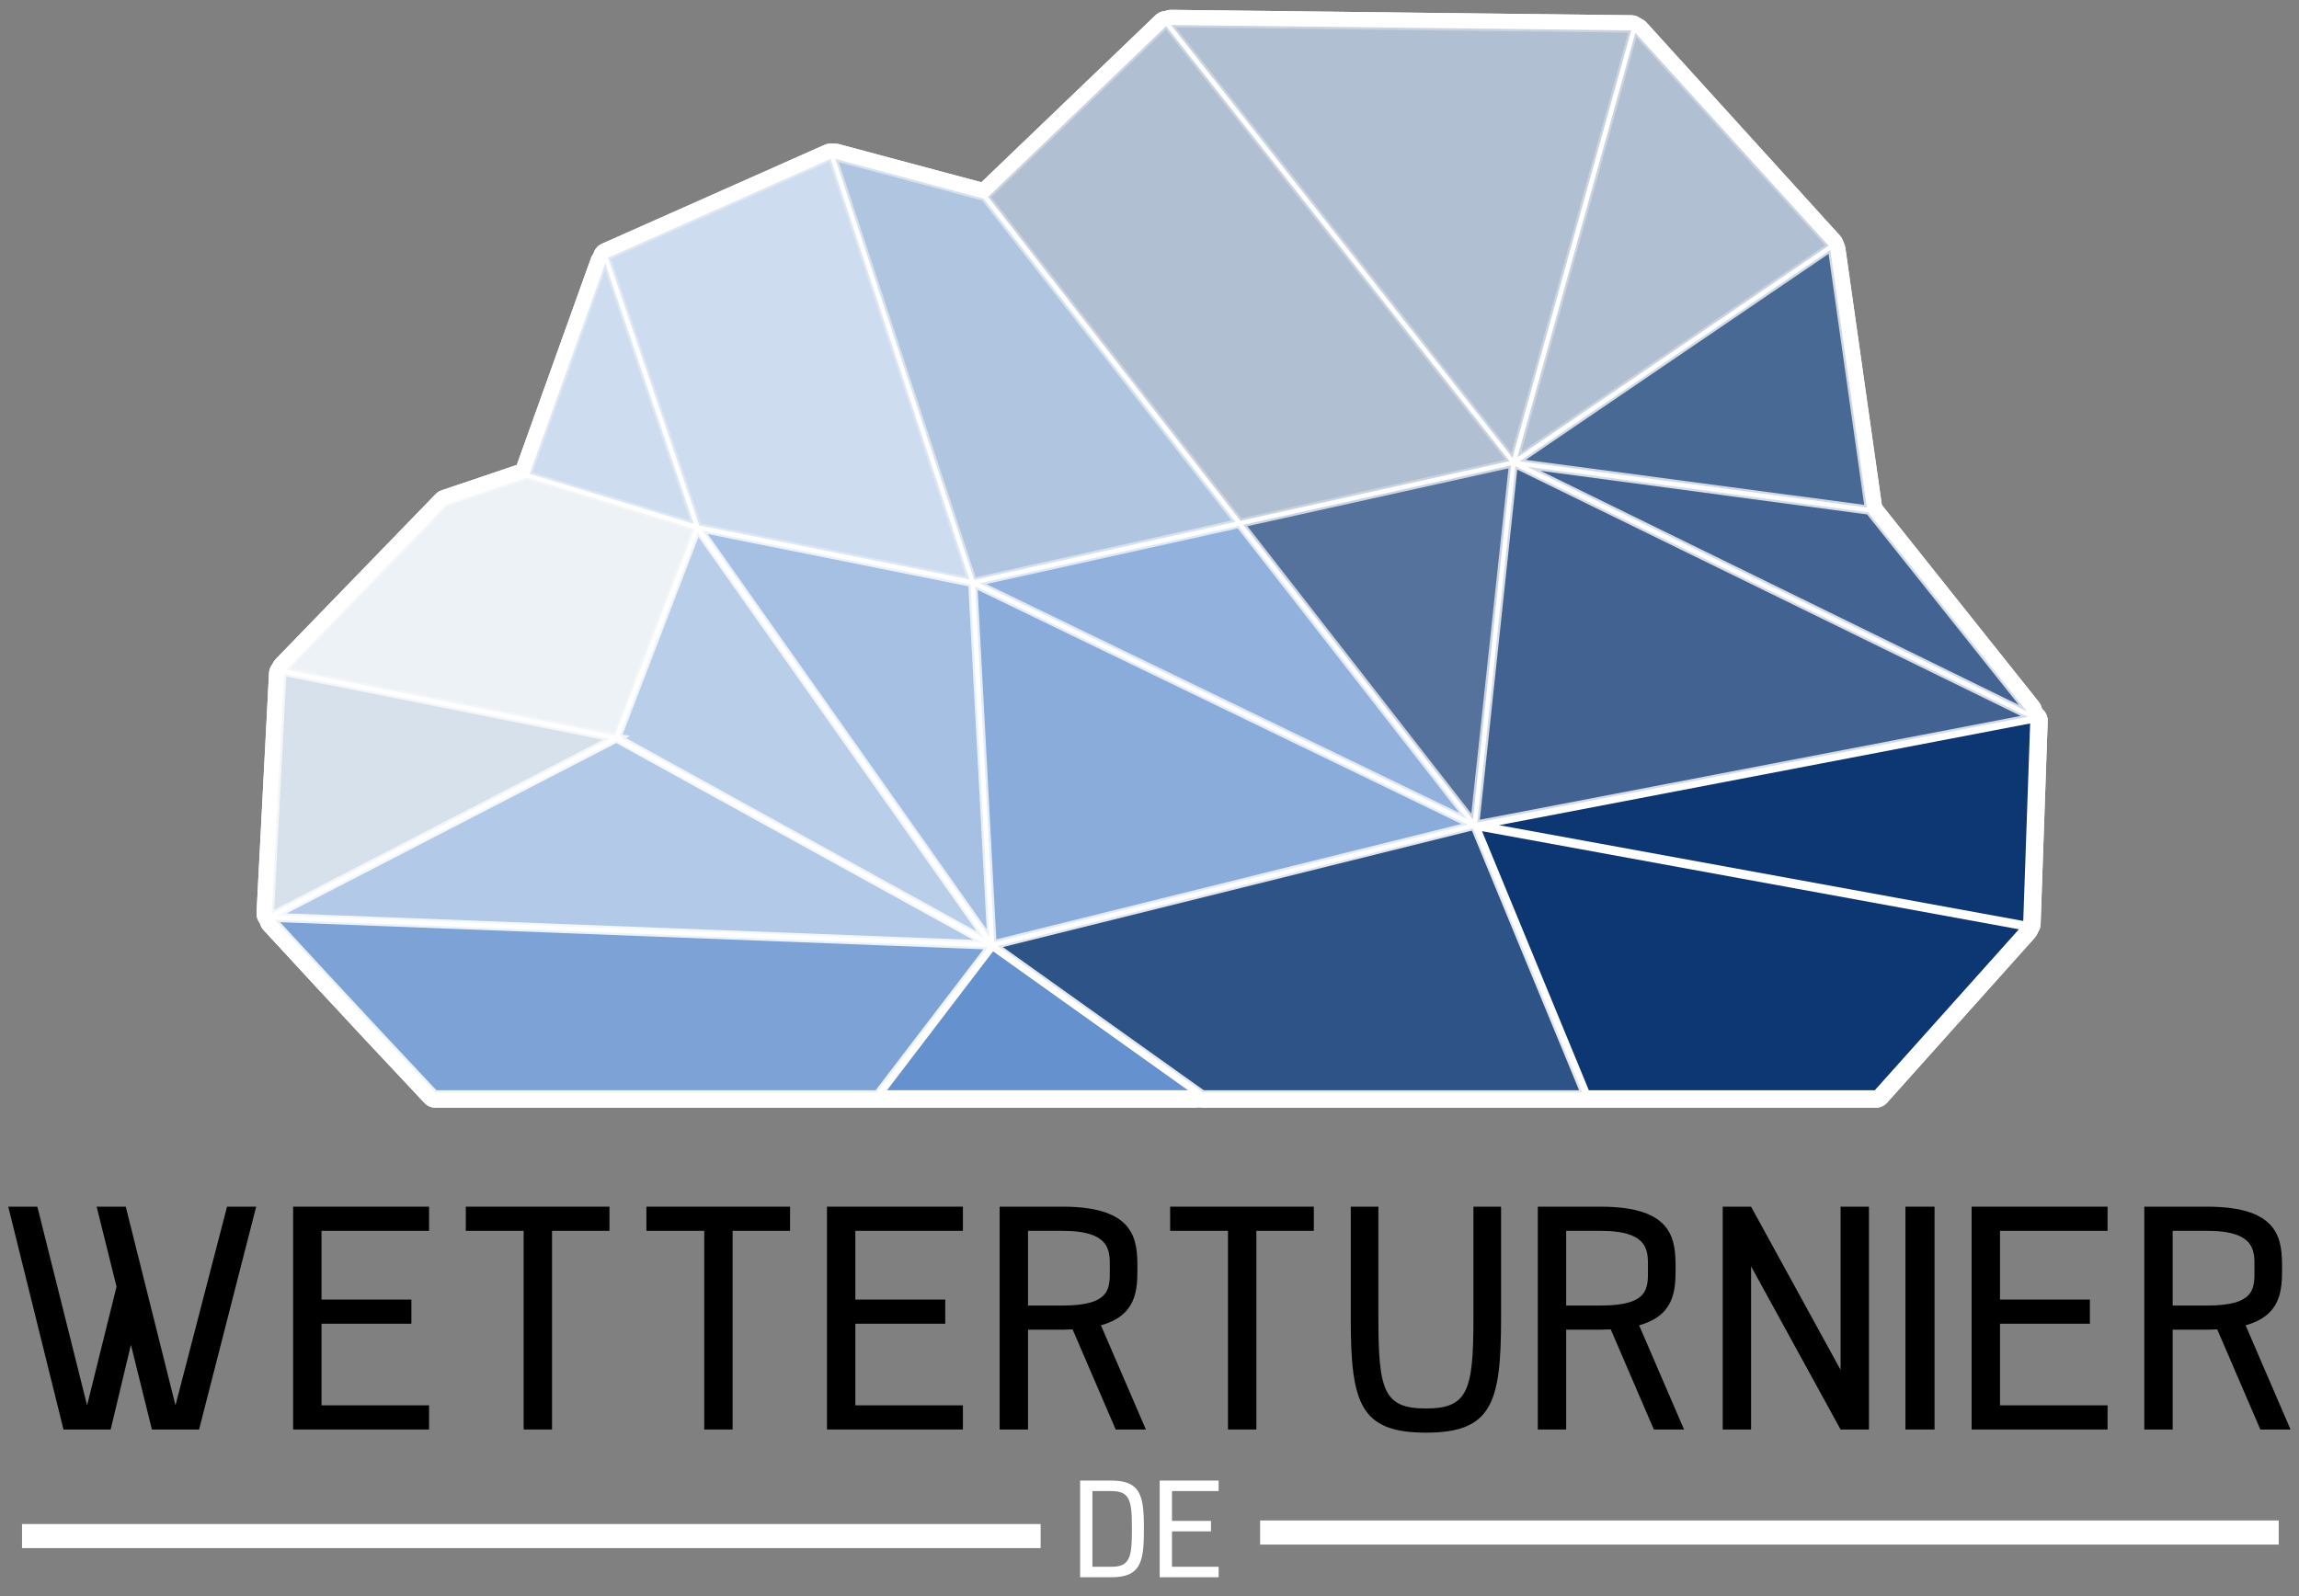 <?xml version="1.0" encoding="UTF-8" standalone="no"?>
<svg
   xmlns:dc="http://purl.org/dc/elements/1.1/"
   xmlns:cc="http://creativecommons.org/ns#"
   xmlns:rdf="http://www.w3.org/1999/02/22-rdf-syntax-ns#"
   xmlns:svg="http://www.w3.org/2000/svg"
   xmlns="http://www.w3.org/2000/svg"
   xmlns:sodipodi="http://sodipodi.sourceforge.net/DTD/sodipodi-0.dtd"
   xmlns:inkscape="http://www.inkscape.org/namespaces/inkscape"
   version="1.1"
   id="svg3883"
   height="125"
   width="180"
   sodipodi:docname="wetterturnier-logo.svg"
   inkscape:version="0.92.2 (5c3e80d, 2017-08-06)">
  <rect width="100%" height="100%" fill="#808080" stroke="none"/>
  <sodipodi:namedview
     pagecolor="#ffffff"
     bordercolor="#666666"
     borderopacity="1"
     objecttolerance="10"
     gridtolerance="10"
     guidetolerance="10"
     inkscape:pageopacity="0"
     inkscape:pageshadow="2"
     inkscape:window-width="1920"
     inkscape:window-height="1016"
     id="namedview1176"
     showgrid="false"
     inkscape:zoom="6.584"
     inkscape:cx="90"
     inkscape:cy="62.5"
     inkscape:window-x="0"
     inkscape:window-y="27"
     inkscape:window-maximized="1"
     inkscape:current-layer="layer1" />
  <defs
     id="defs3885" />
  <g
     transform="translate(0,-927.362)"
     id="layer1">
    <g
       transform="matrix(0.355,0,0,0.355,263.742,594.158)"
       id="g6403-9-4-9-0">
      <g
         transform="translate(0,1.34)"
         id="g6285-1-9-2-5">
        <g
           transform="translate(-278.276,100.97)"
           id="g5939-5-8-6-8-4">
          <path
             style="fill:#ffffff;fill-opacity:1;stroke:#ffffff;stroke-width:6.699;stroke-linejoin:round;stroke-miterlimit:4;stroke-opacity:1;stroke-dasharray:none"
             d="m -245.735,1045.469 -24.312,31.844 68.969,0 -44.656,-31.844 z"
             id="path5744-9-4-4-7-6-4" />
          <path
             style="fill:#ffffff;fill-opacity:1;stroke:#ffffff;stroke-width:6.699;stroke-linejoin:round;stroke-miterlimit:4;stroke-opacity:1;stroke-dasharray:none"
             d="m -245.735,1045.469 44.656,31.844 -68.969,0 24.312,-31.844 z"
             id="path5742-5-5-8-4-5-3" />
          <path
             style="fill:#ffffff;fill-opacity:1;stroke:#ffffff;stroke-width:6.699;stroke-linejoin:round;stroke-miterlimit:4;stroke-opacity:1;stroke-dasharray:none"
             d="m -404.079,1039.188 c 1.104,1.202 17.5,19.056 35.469,38.125 l 97.312,0 24.5,-32.062 -157.281,-6.062 z"
             id="path5740-6-5-1-4-0-2" />
          <path
             style="fill:#ffffff;fill-opacity:1;stroke:#ffffff;stroke-width:6.699;stroke-linejoin:round;stroke-miterlimit:4;stroke-opacity:1;stroke-dasharray:none"
             d="m -404.079,1039.188 157.281,6.062 -24.5,32.062 -97.312,0 c -17.969,-19.069 -34.365,-36.923 -35.469,-38.125 z"
             id="path5738-9-3-6-1-8-9" />
          <path
             style="fill:#ffffff;fill-opacity:1;stroke:#ffffff;stroke-width:6.699;stroke-linejoin:round;stroke-miterlimit:4;stroke-opacity:1;stroke-dasharray:none"
             d="m -138.61,1019 24.031,58.312 63.625,0 32.531,-36.344 L -138.61,1019 z"
             id="path5736-4-0-96-5-6-3" />
          <path
             style="fill:#ffffff;fill-opacity:1;stroke:#ffffff;stroke-width:6.699;stroke-linejoin:round;stroke-miterlimit:4;stroke-opacity:1;stroke-dasharray:none"
             d="m -138.61,1019 120.188,21.969 -32.531,36.344 -63.625,0 L -138.61,1019 z"
             id="path5734-2-2-1-4-3-2" />
          <path
             style="fill:#ffffff;fill-opacity:1;stroke:#ffffff;stroke-width:6.699;stroke-linejoin:round;stroke-miterlimit:4;stroke-opacity:1;stroke-dasharray:none"
             d="M -139.735,1018.938 -244.641,1045 l 45.312,32.312 83.688,0 -24.094,-58.375 z"
             id="path5732-9-4-7-7-6-5" />
          <path
             style="fill:#ffffff;fill-opacity:1;stroke:#ffffff;stroke-width:6.699;stroke-linejoin:round;stroke-miterlimit:4;stroke-opacity:1;stroke-dasharray:none"
             d="m -139.735,1018.938 24.094,58.375 -83.688,0 -45.312,-32.312 104.906,-26.062 z"
             id="path5730-7-6-9-7-4-7" />
          <path
             style="fill:#ffffff;fill-opacity:1;stroke:#ffffff;stroke-width:6.699;stroke-linejoin:round;stroke-miterlimit:4;stroke-opacity:1;stroke-dasharray:none"
             d="m -328.735,999.656 -74.594,38.562 155.406,6 -80.812,-44.562 z"
             id="path5728-7-6-6-7-7-1" />
          <path
             style="fill:#ffffff;fill-opacity:1;stroke:#ffffff;stroke-width:6.699;stroke-linejoin:round;stroke-miterlimit:4;stroke-opacity:1;stroke-dasharray:none"
             d="m -328.735,999.656 80.812,44.562 -155.406,-6 74.594,-38.562 z"
             id="path5726-6-2-2-6-2-5" />
          <path
             style="fill:#ffffff;fill-opacity:1;stroke:#ffffff;stroke-width:6.699;stroke-linejoin:round;stroke-miterlimit:4;stroke-opacity:1;stroke-dasharray:none"
             d="m -16.391,995.281 -120.375,23.062 118.813,21.719 1.562,-44.781 z"
             id="path5724-1-1-4-1-8-4" />
          <path
             style="fill:#ffffff;fill-opacity:1;stroke:#ffffff;stroke-width:6.699;stroke-linejoin:round;stroke-miterlimit:4;stroke-opacity:1;stroke-dasharray:none"
             d="m -16.391,995.281 -1.562,44.781 -118.813,-21.719 120.375,-23.062 z"
             id="path5722-8-5-9-1-3-7" />
          <path
             style="fill:#ffffff;fill-opacity:1;stroke:#ffffff;stroke-width:6.699;stroke-linejoin:round;stroke-miterlimit:4;stroke-opacity:1;stroke-dasharray:none"
             d="m -401.985,984.937 -2.75,52.906 74.531,-38.562 -71.781,-14.344 z"
             id="path5720-3-0-8-4-3-8" />
          <path
             style="fill:#ffffff;fill-opacity:1;stroke:#ffffff;stroke-width:6.699;stroke-linejoin:round;stroke-miterlimit:4;stroke-opacity:1;stroke-dasharray:none"
             d="m -401.985,984.937 71.781,14.344 -74.531,38.562 2.75,-52.906 z"
             id="path5718-6-0-5-1-0-2" />
          <path
             style="fill:#ffffff;fill-opacity:1;stroke:#ffffff;stroke-width:6.699;stroke-linejoin:round;stroke-miterlimit:4;stroke-opacity:1;stroke-dasharray:none"
             d="m -249.579,965.625 4.188,78.531 104.5,-25.938 -108.688,-52.594 z"
             id="path5716-5-4-1-1-4-1" />
          <path
             style="fill:#ffffff;fill-opacity:1;stroke:#ffffff;stroke-width:6.699;stroke-linejoin:round;stroke-miterlimit:4;stroke-opacity:1;stroke-dasharray:none"
             d="m -249.579,965.625 108.688,52.594 -104.5,25.938 -4.188,-78.531 z"
             id="path5714-5-5-9-7-4-0" />
          <path
             style="fill:#ffffff;fill-opacity:1;stroke:#ffffff;stroke-width:6.699;stroke-linejoin:round;stroke-miterlimit:4;stroke-opacity:1;stroke-dasharray:none"
             d="m -310.735,953.719 -17.281,45 0.812,0.156 -0.438,0.219 80.094,44.188 -63.188,-89.563 z"
             id="path5712-9-2-6-0-9-4" />
          <path
             style="fill:#ffffff;fill-opacity:1;stroke:#ffffff;stroke-width:6.699;stroke-linejoin:round;stroke-miterlimit:4;stroke-opacity:1;stroke-dasharray:none"
             d="m -310.735,953.719 63.188,89.563 -80.094,-44.188 0.438,-0.219 -0.812,-0.156 17.281,-45 z"
             id="path5710-7-5-6-8-3-0" />
          <path
             style="fill:#ffffff;fill-opacity:1;stroke:#ffffff;stroke-width:6.699;stroke-linejoin:round;stroke-miterlimit:4;stroke-opacity:1;stroke-dasharray:none"
             d="m -309.704,953.375 63.25,89.656 -4.156,-77.813 -59.094,-11.844 z"
             id="path5708-3-5-3-4-7-0" />
          <path
             style="fill:#ffffff;fill-opacity:1;stroke:#ffffff;stroke-width:6.699;stroke-linejoin:round;stroke-miterlimit:4;stroke-opacity:1;stroke-dasharray:none"
             d="m -309.704,953.375 59.094,11.844 4.156,77.813 -63.25,-89.656 z"
             id="path5706-7-9-6-0-8-9" />
          <path
             style="fill:#ffffff;fill-opacity:1;stroke:#ffffff;stroke-width:6.699;stroke-linejoin:round;stroke-miterlimit:4;stroke-opacity:1;stroke-dasharray:none"
             d="m -191.485,952.312 -57.156,12.656 107.562,52.031 -50.406,-64.688 z"
             id="path5704-0-6-8-3-0-8" />
          <path
             style="fill:#ffffff;fill-opacity:1;stroke:#ffffff;stroke-width:6.699;stroke-linejoin:round;stroke-miterlimit:4;stroke-opacity:1;stroke-dasharray:none"
             d="m -191.485,952.312 50.406,64.688 -107.562,-52.031 57.156,-12.656 z"
             id="path5702-4-1-0-2-8-9" />
          <path
             style="fill:#ffffff;fill-opacity:1;stroke:#ffffff;stroke-width:6.699;stroke-linejoin:round;stroke-miterlimit:4;stroke-opacity:1;stroke-dasharray:none"
             d="m -348.422,941.625 -17.75,6 -35.281,36.406 72.438,14.469 17.5,-45.531 -36.906,-11.344 z"
             id="path5700-2-3-9-8-7-4" />
          <path
             style="fill:#ffffff;fill-opacity:1;stroke:#ffffff;stroke-width:6.699;stroke-linejoin:round;stroke-miterlimit:4;stroke-opacity:1;stroke-dasharray:none"
             d="m -348.422,941.625 36.906,11.344 -17.5,45.531 -72.438,-14.469 35.281,-36.406 17.75,-6 z"
             id="path5698-8-7-0-8-4-8" />
          <path
             style="fill:#ffffff;fill-opacity:1;stroke:#ffffff;stroke-width:6.699;stroke-linejoin:round;stroke-miterlimit:4;stroke-opacity:1;stroke-dasharray:none"
             d="m -127.891,939.25 110.281,54 -35,-43.938 -75.281,-10.062 z"
             id="path5696-4-7-5-1-6-1" />
          <path
             style="fill:#ffffff;fill-opacity:1;stroke:#ffffff;stroke-width:6.699;stroke-linejoin:round;stroke-miterlimit:4;stroke-opacity:1;stroke-dasharray:none"
             d="m -127.891,939.25 75.281,10.062 35,43.938 -110.281,-54 z"
             id="path5694-8-4-94-3-6-9" />
          <path
             style="fill:#ffffff;fill-opacity:1;stroke:#ffffff;stroke-width:6.699;stroke-linejoin:round;stroke-miterlimit:4;stroke-opacity:1;stroke-dasharray:none"
             d="m -130.454,939.125 -8.406,78.625 121.438,-23.313 -113.031,-55.312 z"
             id="path5692-8-4-4-2-6-0" />
          <path
             style="fill:#ffffff;fill-opacity:1;stroke:#ffffff;stroke-width:6.699;stroke-linejoin:round;stroke-miterlimit:4;stroke-opacity:1;stroke-dasharray:none"
             d="m -130.454,939.125 113.031,55.312 -121.438,23.313 8.406,-78.625 z"
             id="path5690-7-4-1-6-4-0" />
          <path
             style="fill:#ffffff;fill-opacity:1;stroke:#ffffff;stroke-width:6.699;stroke-linejoin:round;stroke-miterlimit:4;stroke-opacity:1;stroke-dasharray:none"
             d="m -131.391,938.969 -59.031,13.094 50.625,65 8.406,-78.094 z"
             id="path5688-9-3-2-7-7-1" />
          <path
             style="fill:#ffffff;fill-opacity:1;stroke:#ffffff;stroke-width:6.699;stroke-linejoin:round;stroke-miterlimit:4;stroke-opacity:1;stroke-dasharray:none"
             d="m -131.391,938.969 -8.406,78.094 -50.625,-65 59.031,-13.094 z"
             id="path5686-3-6-8-1-0-5" />
          <path
             style="fill:#ffffff;fill-opacity:1;stroke:#ffffff;stroke-width:6.699;stroke-linejoin:round;stroke-miterlimit:4;stroke-opacity:1;stroke-dasharray:none"
             d="m -331.172,894.375 -16.656,46.437 36.188,11.062 -19.531,-57.5 z"
             id="path5684-9-2-15-4-4-4" />
          <path
             style="fill:#ffffff;fill-opacity:1;stroke:#ffffff;stroke-width:6.699;stroke-linejoin:round;stroke-miterlimit:4;stroke-opacity:1;stroke-dasharray:none"
             d="m -331.172,894.375 19.531,57.5 -36.188,-11.062 16.656,-46.437 z"
             id="path5682-0-9-41-6-5-5" />
          <path
             style="fill:#ffffff;fill-opacity:1;stroke:#ffffff;stroke-width:6.699;stroke-linejoin:round;stroke-miterlimit:4;stroke-opacity:1;stroke-dasharray:none"
             d="m -60.985,891.437 -68.531,46.625 76.594,10.188 -8.062,-56.812 z"
             id="path5680-0-3-47-5-8-9" />
          <path
             style="fill:#ffffff;fill-opacity:1;stroke:#ffffff;stroke-width:6.699;stroke-linejoin:round;stroke-miterlimit:4;stroke-opacity:1;stroke-dasharray:none"
             d="m -60.985,891.437 8.062,56.812 -76.594,-10.188 68.531,-46.625 z"
             id="path5678-7-7-83-1-6-6" />
          <path
             style="fill:#ffffff;fill-opacity:1;stroke:#ffffff;stroke-width:6.699;stroke-linejoin:round;stroke-miterlimit:4;stroke-opacity:1;stroke-dasharray:none"
             d="m -280.422,871.344 30.625,92.875 57.625,-12.781 -55.562,-71.344 -32.688,-8.75 z"
             id="path5676-9-3-4-9-3-4" />
          <path
             style="fill:#ffffff;fill-opacity:1;stroke:#ffffff;stroke-width:6.699;stroke-linejoin:round;stroke-miterlimit:4;stroke-opacity:1;stroke-dasharray:none"
             d="m -280.422,871.344 32.688,8.75 55.562,71.344 -57.625,12.781 -30.625,-92.875 z"
             id="path5674-6-5-2-0-4-4" />
          <path
             style="fill:#ffffff;fill-opacity:1;stroke:#ffffff;stroke-width:6.699;stroke-linejoin:round;stroke-miterlimit:4;stroke-opacity:1;stroke-dasharray:none"
             d="m -281.454,871.312 -49.094,21.812 20.094,59.094 59.594,11.906 -30.594,-92.812 z"
             id="path5672-2-1-7-5-9-0" />
          <path
             style="fill:#ffffff;fill-opacity:1;stroke:#ffffff;stroke-width:6.699;stroke-linejoin:round;stroke-miterlimit:4;stroke-opacity:1;stroke-dasharray:none"
             d="m -281.454,871.312 30.594,92.812 -59.594,-11.906 -20.094,-59.094 49.094,-21.812 z"
             id="path5670-8-9-5-7-1-9" />
          <path
             style="fill:#ffffff;fill-opacity:1;stroke:#ffffff;stroke-width:6.699;stroke-linejoin:round;stroke-miterlimit:4;stroke-opacity:1;stroke-dasharray:none"
             d="m -103.985,843.531 -26,93.625 68.625,-46.656 -42.625,-46.969 z"
             id="path5668-4-2-1-7-8-1" />
          <path
             style="fill:#ffffff;fill-opacity:1;stroke:#ffffff;stroke-width:6.699;stroke-linejoin:round;stroke-miterlimit:4;stroke-opacity:1;stroke-dasharray:none"
             d="m -103.985,843.531 42.625,46.969 -68.625,46.656 26,-93.625 z"
             id="path5666-1-8-4-4-6-2" />
          <path
             style="fill:#ffffff;fill-opacity:1;stroke:#ffffff;stroke-width:6.699;stroke-linejoin:round;stroke-miterlimit:4;stroke-opacity:1;stroke-dasharray:none"
             d="m -207.485,842.062 -39.25,37.656 55.656,71.469 59.344,-13.156 -75.75,-95.969 z"
             id="path5664-7-1-6-5-3-6" />
          <path
             style="fill:#ffffff;fill-opacity:1;stroke:#ffffff;stroke-width:6.699;stroke-linejoin:round;stroke-miterlimit:4;stroke-opacity:1;stroke-dasharray:none"
             d="m -207.485,842.062 75.75,95.969 -59.344,13.156 -55.656,-71.469 39.25,-37.656 z"
             id="path5662-7-3-0-1-8-5" />
          <path
             style="fill:#ffffff;fill-opacity:1;stroke:#ffffff;stroke-width:6.699;stroke-linejoin:round;stroke-miterlimit:4;stroke-opacity:1;stroke-dasharray:none"
             d="m -206.391,841.812 75.312,95.469 26.188,-94.281 -101.5,-1.188 z"
             id="path5660-9-3-3-5-9-9" />
          <path
             style="fill:#ffffff;fill-opacity:1;stroke:#ffffff;stroke-width:6.699;stroke-linejoin:round;stroke-miterlimit:4;stroke-opacity:1;stroke-dasharray:none"
             d="m -206.391,841.812 101.5,1.188 -26.188,94.281 -75.312,-95.469 z"
             id="path5658-0-3-2-9-9-5" />
        </g>
        <g
           style="stroke:#ffffff;stroke-opacity:1"
           transform="translate(-278.276,100.97)"
           id="g5939-5-9-5-2-0-8">
          <path
             style="fill:#ffffff;fill-opacity:1;stroke:#ffffff;stroke-opacity:1"
             d="m -245.735,1045.469 -24.312,31.844 68.969,0 -44.656,-31.844 z"
             id="path5744-9-4-8-9-8-5-3" />
          <path
             style="fill:#ffffff;fill-opacity:1;stroke:#ffffff;stroke-opacity:1"
             d="m -245.735,1045.469 44.656,31.844 -68.969,0 24.312,-31.844 z"
             id="path5742-5-5-7-0-8-5-7" />
          <path
             style="fill:#ffffff;fill-opacity:1;stroke:#ffffff;stroke-opacity:1"
             d="m -404.079,1039.188 c 1.104,1.202 17.5,19.056 35.469,38.125 l 97.312,0 24.5,-32.062 -157.281,-6.062 z"
             id="path5740-6-5-6-5-4-0-4" />
          <path
             style="fill:#ffffff;fill-opacity:1;stroke:#ffffff;stroke-opacity:1"
             d="m -404.079,1039.188 157.281,6.062 -24.5,32.062 -97.312,0 c -17.969,-19.069 -34.365,-36.923 -35.469,-38.125 z"
             id="path5738-9-3-5-0-7-9-5" />
          <path
             style="fill:#ffffff;fill-opacity:1;stroke:#ffffff;stroke-opacity:1"
             d="m -138.61,1019 24.031,58.312 63.625,0 32.531,-36.344 L -138.61,1019 z"
             id="path5736-4-0-9-2-4-2-8" />
          <path
             style="fill:#ffffff;fill-opacity:1;stroke:#ffffff;stroke-opacity:1"
             d="m -138.61,1019 120.188,21.969 -32.531,36.344 -63.625,0 L -138.61,1019 z"
             id="path5734-2-2-3-0-6-8-4" />
          <path
             style="fill:#ffffff;fill-opacity:1;stroke:#ffffff;stroke-opacity:1"
             d="M -139.735,1018.938 -244.641,1045 l 45.312,32.312 83.688,0 -24.094,-58.375 z"
             id="path5732-9-4-8-0-0-1-3" />
          <path
             style="fill:#ffffff;fill-opacity:1;stroke:#ffffff;stroke-opacity:1"
             d="m -139.735,1018.938 24.094,58.375 -83.688,0 -45.312,-32.312 104.906,-26.062 z"
             id="path5730-7-6-2-6-6-0-7" />
          <path
             style="fill:#ffffff;fill-opacity:1;stroke:#ffffff;stroke-opacity:1"
             d="m -328.735,999.656 -74.594,38.562 155.406,6 -80.812,-44.562 z"
             id="path5728-7-6-0-6-4-7-8" />
          <path
             style="fill:#ffffff;fill-opacity:1;stroke:#ffffff;stroke-opacity:1"
             d="m -328.735,999.656 80.812,44.562 -155.406,-6 74.594,-38.562 z"
             id="path5726-6-2-8-1-8-8-3" />
          <path
             style="fill:#ffffff;fill-opacity:1;stroke:#ffffff;stroke-opacity:1"
             d="m -16.391,995.281 -120.375,23.062 118.813,21.719 1.562,-44.781 z"
             id="path5724-1-1-9-8-9-6-9" />
          <path
             style="fill:#ffffff;fill-opacity:1;stroke:#ffffff;stroke-opacity:1"
             d="m -16.391,995.281 -1.562,44.781 -118.813,-21.719 120.375,-23.062 z"
             id="path5722-8-5-6-4-9-3-9" />
          <path
             style="fill:#ffffff;fill-opacity:1;stroke:#ffffff;stroke-opacity:1"
             d="m -401.985,984.937 -2.75,52.906 74.531,-38.562 -71.781,-14.344 z"
             id="path5720-3-0-4-2-0-4-3" />
          <path
             style="fill:#ffffff;fill-opacity:1;stroke:#ffffff;stroke-opacity:1"
             d="m -401.985,984.937 71.781,14.344 -74.531,38.562 2.75,-52.906 z"
             id="path5718-6-0-2-3-8-2-1" />
          <path
             style="fill:#ffffff;fill-opacity:1;stroke:#ffffff;stroke-opacity:1"
             d="m -249.579,965.625 4.188,78.531 104.5,-25.938 -108.688,-52.594 z"
             id="path5716-5-4-2-1-8-1-0" />
          <path
             style="fill:#ffffff;fill-opacity:1;stroke:#ffffff;stroke-opacity:1"
             d="m -249.579,965.625 108.688,52.594 -104.5,25.938 -4.188,-78.531 z"
             id="path5714-5-5-6-5-3-6-8" />
          <path
             style="fill:#ffffff;fill-opacity:1;stroke:#ffffff;stroke-opacity:1"
             d="m -310.735,953.719 -17.281,45 0.812,0.156 -0.438,0.219 80.094,44.188 -63.188,-89.563 z"
             id="path5712-9-2-4-9-2-8-6" />
          <path
             style="fill:#ffffff;fill-opacity:1;stroke:#ffffff;stroke-opacity:1"
             d="m -310.735,953.719 63.188,89.563 -80.094,-44.188 0.438,-0.219 -0.812,-0.156 17.281,-45 z"
             id="path5710-7-5-5-8-4-6-5" />
          <path
             style="fill:#ffffff;fill-opacity:1;stroke:#ffffff;stroke-opacity:1"
             d="m -309.704,953.375 63.25,89.656 -4.156,-77.813 -59.094,-11.844 z"
             id="path5708-3-5-5-5-0-4-9" />
          <path
             style="fill:#ffffff;fill-opacity:1;stroke:#ffffff;stroke-opacity:1"
             d="m -309.704,953.375 59.094,11.844 4.156,77.813 -63.25,-89.656 z"
             id="path5706-7-9-7-3-5-4-4" />
          <path
             style="fill:#ffffff;fill-opacity:1;stroke:#ffffff;stroke-opacity:1"
             d="m -191.485,952.312 -57.156,12.656 107.562,52.031 -50.406,-64.688 z"
             id="path5704-0-6-0-4-6-2-1" />
          <path
             style="fill:#ffffff;fill-opacity:1;stroke:#ffffff;stroke-opacity:1"
             d="m -191.485,952.312 50.406,64.688 -107.562,-52.031 57.156,-12.656 z"
             id="path5702-4-1-7-8-1-9-4" />
          <path
             style="fill:#ffffff;fill-opacity:1;stroke:#ffffff;stroke-opacity:1"
             d="m -348.422,941.625 -17.75,6 -35.281,36.406 72.438,14.469 17.5,-45.531 -36.906,-11.344 z"
             id="path5700-2-3-8-2-2-4-5" />
          <path
             style="fill:#ffffff;fill-opacity:1;stroke:#ffffff;stroke-opacity:1"
             d="m -348.422,941.625 36.906,11.344 -17.5,45.531 -72.438,-14.469 35.281,-36.406 17.75,-6 z"
             id="path5698-8-7-2-9-3-3-0" />
          <path
             style="fill:#ffffff;fill-opacity:1;stroke:#ffffff;stroke-opacity:1"
             d="m -127.891,939.25 110.281,54 -35,-43.938 -75.281,-10.062 z"
             id="path5696-4-7-7-1-0-9-5" />
          <path
             style="fill:#ffffff;fill-opacity:1;stroke:#ffffff;stroke-opacity:1"
             d="m -127.891,939.25 75.281,10.062 35,43.938 -110.281,-54 z"
             id="path5694-8-4-9-7-6-2-7" />
          <path
             style="fill:#ffffff;fill-opacity:1;stroke:#ffffff;stroke-opacity:1"
             d="m -130.454,939.125 -8.406,78.625 121.438,-23.313 -113.031,-55.312 z"
             id="path5692-8-4-7-5-0-9-9" />
          <path
             style="fill:#ffffff;fill-opacity:1;stroke:#ffffff;stroke-opacity:1"
             d="m -130.454,939.125 113.031,55.312 -121.438,23.313 8.406,-78.625 z"
             id="path5690-7-4-0-1-1-0-3" />
          <path
             style="fill:#ffffff;fill-opacity:1;stroke:#ffffff;stroke-opacity:1"
             d="m -131.391,938.969 -59.031,13.094 50.625,65 8.406,-78.094 z"
             id="path5688-9-3-4-2-1-4-8" />
          <path
             style="fill:#ffffff;fill-opacity:1;stroke:#ffffff;stroke-opacity:1"
             d="m -131.391,938.969 -8.406,78.094 -50.625,-65 59.031,-13.094 z"
             id="path5686-3-6-5-9-2-0-6" />
          <path
             style="fill:#ffffff;fill-opacity:1;stroke:#ffffff;stroke-opacity:1"
             d="m -331.172,894.375 -16.656,46.437 36.188,11.062 -19.531,-57.5 z"
             id="path5684-9-2-1-8-5-0-1" />
          <path
             style="fill:#ffffff;fill-opacity:1;stroke:#ffffff;stroke-opacity:1"
             d="m -331.172,894.375 19.531,57.5 -36.188,-11.062 16.656,-46.437 z"
             id="path5682-0-9-4-1-2-9-3" />
          <path
             style="fill:#ffffff;fill-opacity:1;stroke:#ffffff;stroke-opacity:1"
             d="m -60.985,891.437 -68.531,46.625 76.594,10.188 -8.062,-56.812 z"
             id="path5680-0-3-4-1-2-5-3" />
          <path
             style="fill:#ffffff;fill-opacity:1;stroke:#ffffff;stroke-opacity:1"
             d="m -60.985,891.437 8.062,56.812 -76.594,-10.188 68.531,-46.625 z"
             id="path5678-7-7-8-6-1-0-5" />
          <path
             style="fill:#ffffff;fill-opacity:1;stroke:#ffffff;stroke-opacity:1"
             d="m -280.422,871.344 30.625,92.875 57.625,-12.781 -55.562,-71.344 -32.688,-8.75 z"
             id="path5676-9-3-1-4-9-0-8" />
          <path
             style="fill:#ffffff;fill-opacity:1;stroke:#ffffff;stroke-opacity:1"
             d="m -280.422,871.344 32.688,8.75 55.562,71.344 -57.625,12.781 -30.625,-92.875 z"
             id="path5674-6-5-3-3-7-7-1" />
          <path
             style="fill:#ffffff;fill-opacity:1;stroke:#ffffff;stroke-opacity:1"
             d="m -281.454,871.312 -49.094,21.812 20.094,59.094 59.594,11.906 -30.594,-92.812 z"
             id="path5672-2-1-3-8-9-1-1" />
          <path
             style="fill:#ffffff;fill-opacity:1;stroke:#ffffff;stroke-opacity:1"
             d="m -281.454,871.312 30.594,92.812 -59.594,-11.906 -20.094,-59.094 49.094,-21.812 z"
             id="path5670-8-9-9-6-1-2-1" />
          <path
             style="fill:#ffffff;fill-opacity:1;stroke:#ffffff;stroke-opacity:1"
             d="m -103.985,843.531 -26,93.625 68.625,-46.656 -42.625,-46.969 z"
             id="path5668-4-2-8-9-5-9-1" />
          <path
             style="fill:#ffffff;fill-opacity:1;stroke:#ffffff;stroke-opacity:1"
             d="m -103.985,843.531 42.625,46.969 -68.625,46.656 26,-93.625 z"
             id="path5666-1-8-5-5-6-8-9" />
          <path
             style="fill:#ffffff;fill-opacity:1;stroke:#ffffff;stroke-opacity:1"
             d="m -207.485,842.062 -39.25,37.656 55.656,71.469 59.344,-13.156 -75.75,-95.969 z"
             id="path5664-7-1-7-9-1-0-4" />
          <path
             style="fill:#ffffff;fill-opacity:1;stroke:#ffffff;stroke-opacity:1"
             d="m -207.485,842.062 75.75,95.969 -59.344,13.156 -55.656,-71.469 39.25,-37.656 z"
             id="path5662-7-3-7-9-5-7-2" />
          <path
             style="fill:#ffffff;fill-opacity:1;stroke:#ffffff;stroke-opacity:1"
             d="m -206.391,841.812 75.312,95.469 26.188,-94.281 -101.5,-1.188 z"
             id="path5660-9-3-1-1-5-2-0" />
          <path
             style="fill:#ffffff;fill-opacity:1;stroke:#ffffff;stroke-opacity:1"
             d="m -206.391,841.812 101.5,1.188 -26.188,94.281 -75.312,-95.469 z"
             id="path5658-0-3-4-3-3-6-7" />
        </g>
        <g
           style="stroke:#ffffff;stroke-opacity:1"
           transform="translate(-278.276,100.97)"
           id="g5939-52-3-2-3">
          <path
             style="opacity:0.319;fill:#6592cf;fill-opacity:1;stroke:#ffffff;stroke-opacity:1"
             d="m -331.172,894.375 19.531,57.5 -36.188,-11.062 16.656,-46.437 z"
             id="path5682-0-3-0-5-0" />
          <path
             style="opacity:0.319;fill:#6592cf;fill-opacity:1;stroke:#ffffff;stroke-opacity:1"
             d="m -281.454,871.312 30.594,92.812 -59.594,-11.906 -20.094,-59.094 49.094,-21.812 z"
             id="path5670-8-7-1-2-8" />
          <path
             style="opacity:0.756;fill:#6592cf;fill-opacity:1;stroke:#ffffff;stroke-opacity:1"
             d="m -249.579,965.625 108.688,52.594 -104.5,25.938 -4.188,-78.531 z"
             id="path5714-5-9-4-0-9" />
          <path
             style="opacity:0.7;fill:#6592cf;fill-opacity:1;stroke:#ffffff;stroke-opacity:1"
             d="m -191.485,952.312 50.406,64.688 -107.562,-52.031 57.156,-12.656 z"
             id="path5702-4-4-6-3-5" />
          <path
             style="fill:#0c3772;fill-opacity:1;stroke:#ffffff;stroke-opacity:1"
             d="m -16.391,995.281 -1.562,44.781 -118.813,-21.719 120.375,-23.062 z"
             id="path5722-8-3-7-9-9" />
          <path
             style="fill:#0c3772;fill-opacity:1;stroke:#ffffff;stroke-opacity:1"
             d="m -138.61,1019 120.188,21.969 -32.531,36.344 -63.625,0 L -138.61,1019 z"
             id="path5734-2-6-0-5-4" />
          <path
             style="opacity:0.858;fill:#0c3772;fill-opacity:1;stroke:#ffffff;stroke-opacity:1"
             d="m -139.735,1018.938 24.094,58.375 -83.688,0 -45.312,-32.312 104.906,-26.062 z"
             id="path5730-7-7-6-5-6" />
          <path
             style="opacity:0.785;fill:#a5c0e3;fill-opacity:1;stroke:#ffffff;stroke-opacity:1"
             d="m -310.735,953.719 -17.281,45 0.812,0.156 -0.438,0.219 80.094,44.188 -63.188,-89.563 z"
             id="path5712-9-9-5-8-5" />
          <path
             style="opacity:0.767;fill:#8aaddb;fill-opacity:1;stroke:#ffffff;stroke-opacity:1"
             d="m -309.704,953.375 63.25,89.656 -4.156,-77.813 -59.094,-11.844 z"
             id="path5708-3-4-6-1-9" />
          <path
             style="opacity:0.319;fill:#0c3772;fill-opacity:1;stroke:#ffffff;stroke-opacity:1"
             d="m -207.485,842.062 75.75,95.969 -59.344,13.156 -55.656,-71.469 39.25,-37.656 z"
             id="path5662-7-0-9-1-9" />
          <path
             style="opacity:0.319;fill:#0c3772;fill-opacity:1;stroke:#ffffff;stroke-opacity:1"
             d="m -206.391,841.812 101.5,1.188 -26.188,94.281 -75.312,-95.469 z"
             id="path5658-0-9-7-9-3" />
          <path
             style="opacity:0.319;fill:#0c3772;fill-opacity:1;stroke:#ffffff;stroke-opacity:1"
             d="m -103.985,843.531 42.625,46.969 -68.625,46.656 26,-93.625 z"
             id="path5666-1-5-1-3-8" />
          <path
             style="opacity:0.748;fill:#0c3772;fill-opacity:1;stroke:#ffffff;stroke-opacity:1"
             d="m -60.985,891.437 8.062,56.812 -76.594,-10.188 68.531,-46.625 z"
             id="path5678-7-9-2-2-8" />
          <path
             style="opacity:0.77;fill:#0c3772;fill-opacity:1;stroke:#ffffff;stroke-opacity:1"
             d="m -127.891,939.25 75.281,10.062 35,43.938 -110.281,-54 z"
             id="path5694-8-6-4-9-6" />
          <path
             style="opacity:0.774;fill:#0c3772;fill-opacity:1;stroke:#ffffff;stroke-opacity:1"
             d="m -130.454,939.125 113.031,55.312 -121.438,23.313 8.406,-78.625 z"
             id="path5690-7-8-2-7-6" />
          <path
             style="opacity:0.7;fill:#0c3772;fill-opacity:1;stroke:#ffffff;stroke-opacity:1"
             d="m -131.391,938.969 -8.406,78.094 -50.625,-65 59.031,-13.094 z"
             id="path5686-3-1-5-2-4" />
          <path
             style="fill:#6592cf;fill-opacity:1;stroke:#ffffff;stroke-opacity:1"
             d="m -245.735,1045.469 -24.312,31.844 68.969,0 -44.656,-31.844 z"
             id="path5744-9-6-7-0-9" />
          <path
             style="opacity:0.845;fill:#6592cf;fill-opacity:1;stroke:#ffffff;stroke-opacity:1"
             d="m -404.079,1039.188 c 1.104,1.202 17.5,19.056 35.469,38.125 l 97.312,0 24.5,-32.062 -157.281,-6.062 z"
             id="path5740-6-9-6-9-0" />
          <path
             style="opacity:0.844;fill:#a5c0e3;fill-opacity:1;stroke:#ffffff;stroke-opacity:1"
             d="m -328.735,999.656 -74.594,38.562 155.406,6 -80.812,-44.562 z"
             id="path5728-7-4-3-9-9" />
          <path
             style="opacity:0.7;fill:#c6d5e3;fill-opacity:1;stroke:#ffffff;stroke-opacity:1"
             d="m -401.985,984.937 -2.75,52.906 74.531,-38.562 -71.781,-14.344 z"
             id="path5720-3-9-9-0-4" />
          <path
             style="opacity:0.319;fill:#c6d5e3;fill-opacity:1;stroke:#ffffff;stroke-opacity:1"
             d="m -348.422,941.625 -17.75,6 -35.281,36.406 72.438,14.469 17.5,-45.531 -36.906,-11.344 z"
             id="path5700-2-5-8-9-8" />
          <path
             style="opacity:0.319;fill:#737d34;fill-opacity:0.272;stroke:#ffffff;stroke-opacity:1"
             d="m -280.422,871.344 30.625,92.875 57.625,-12.781 -55.562,-71.344 -32.688,-8.75 z"
             id="path5676-9-38-5-6-1" />
          <path
             style="opacity:0.474;fill:#6592cf;fill-opacity:1;stroke:#ffffff;stroke-opacity:1"
             d="m -280.422,871.344 32.688,8.75 55.562,71.344 -57.625,12.781 -30.625,-92.875 z"
             id="path5674-6-4-6-3-8" />
        </g>
      </g>
    </g>
    <g
       id="text6522-7"
       style="font-style:normal;font-weight:normal;font-size:26.631px;line-height:125%;font-family:Sans;letter-spacing:0px;word-spacing:0px;fill:#000000;fill-opacity:1;stroke:none"
       transform="scale(1.083,0.923)">
      <path
         id="path4643"
         style="font-style:normal;font-variant:normal;font-weight:bold;font-stretch:normal;font-family:qontra;-inkscape-font-specification:'qontra Bold';fill:#000000;fill-opacity:1"
         d="m 18.518,1107.111 -2.104,0 -3.728,16.857 -3.595,-16.857 -2.104,0 1.438,6.791 -2.13,10.066 -3.595,-16.857 -2.104,0 3.995,18.908 3.409,0 1.465,-7.19 1.518,7.19 3.409,0 4.128,-18.908 z" />
      <path
         id="path4645"
         style="font-style:normal;font-variant:normal;font-weight:bold;font-stretch:normal;font-family:qontra;-inkscape-font-specification:'qontra Bold';fill:#000000;fill-opacity:1"
         d="m 23.243,1109.161 7.776,0 0,-2.051 -9.827,0 0,18.908 9.827,0 0,-2.051 -7.776,0 0,-6.924 6.498,0 0,-2.05 -6.498,0 0,-5.832 z" />
      <path
         id="path4647"
         style="font-style:normal;font-variant:normal;font-weight:bold;font-stretch:normal;font-family:qontra;-inkscape-font-specification:'qontra Bold';fill:#000000;fill-opacity:1"
         d="m 44.062,1109.161 0,-2.051 -10.386,0 0,2.051 4.181,0 0,16.857 2.051,0 0,-16.857 4.154,0 z" />
      <path
         id="path4649"
         style="font-style:normal;font-variant:normal;font-weight:bold;font-stretch:normal;font-family:qontra;-inkscape-font-specification:'qontra Bold';fill:#000000;fill-opacity:1"
         d="m 57.117,1109.161 0,-2.051 -10.386,0 0,2.051 4.181,0 0,16.857 2.051,0 0,-16.857 4.154,0 z" />
      <path
         id="path4651"
         style="font-style:normal;font-variant:normal;font-weight:bold;font-stretch:normal;font-family:qontra;-inkscape-font-specification:'qontra Bold';fill:#000000;fill-opacity:1"
         d="m 61.837,1109.161 7.776,0 0,-2.051 -9.827,0 0,18.908 9.827,0 0,-2.051 -7.776,0 0,-6.924 6.498,0 0,-2.05 -6.498,0 0,-5.832 z" />
      <path
         id="path4653"
         style="font-style:normal;font-variant:normal;font-weight:bold;font-stretch:normal;font-family:qontra;-inkscape-font-specification:'qontra Bold';fill:#000000;fill-opacity:1"
         d="m 80.658,1126.019 2.184,0 -3.249,-8.841 c 2.583,-0.852 2.636,-2.983 2.636,-4.847 0,-2.37 -0.107,-5.22 -5.406,-5.22 l -4.554,0 0,18.908 2.051,0 0,-8.469 2.503,0 0.719,-0.027 3.116,8.495 z m -6.338,-10.519 0,-6.338 2.503,0 c 3.568,0 3.409,1.811 3.409,3.169 0,1.625 0.16,3.169 -3.409,3.169 l -2.503,0 z" />
      <path
         id="path4655"
         style="font-style:normal;font-variant:normal;font-weight:bold;font-stretch:normal;font-family:qontra;-inkscape-font-specification:'qontra Bold';fill:#000000;fill-opacity:1"
         d="m 94.982,1109.161 0,-2.051 -10.386,0 0,2.051 4.181,0 0,16.857 2.051,0 0,-16.857 4.154,0 z" />
      <path
         id="path4657"
         style="font-style:normal;font-variant:normal;font-weight:bold;font-stretch:normal;font-family:qontra;-inkscape-font-specification:'qontra Bold';fill:#000000;fill-opacity:1"
         d="m 108.517,1107.111 -1.997,0 0,9.48 c 0,6.125 -0.399,7.643 -3.435,7.643 -3.036,0 -3.435,-1.518 -3.435,-7.643 l 0,-9.48 -1.997,0 0,9.48 c 0,7.19 0.666,9.694 5.433,9.694 4.767,0 5.433,-2.503 5.433,-9.694 l 0,-9.48 z" />
      <path
         id="path4659"
         style="font-style:normal;font-variant:normal;font-weight:bold;font-stretch:normal;font-family:qontra;-inkscape-font-specification:'qontra Bold';fill:#000000;fill-opacity:1"
         d="m 119.564,1126.019 2.184,0 -3.249,-8.841 c 2.583,-0.852 2.636,-2.983 2.636,-4.847 0,-2.37 -0.107,-5.22 -5.406,-5.22 l -4.554,0 0,18.908 2.051,0 0,-8.469 2.503,0 0.719,-0.027 3.116,8.495 z m -6.338,-10.519 0,-6.338 2.503,0 c 3.568,0 3.409,1.811 3.409,3.169 0,1.625 0.16,3.169 -3.409,3.169 l -2.503,0 z" />
      <path
         id="path4661"
         style="font-style:normal;font-variant:normal;font-weight:bold;font-stretch:normal;font-family:qontra;-inkscape-font-specification:'qontra Bold';fill:#000000;fill-opacity:1"
         d="m 135.115,1107.111 -2.051,0 0,13.848 -6.471,-13.848 -2.051,0 0,18.908 2.051,0 0,-13.848 6.471,13.848 2.051,0 0,-18.908 z" />
      <path
         id="path4663"
         style="font-style:normal;font-variant:normal;font-weight:bold;font-stretch:normal;font-family:qontra;-inkscape-font-specification:'qontra Bold';fill:#000000;fill-opacity:1"
         d="m 139.857,1126.019 -2.104,0 0,-18.908 2.104,0 0,18.908 z" />
      <path
         id="path4665"
         style="font-style:normal;font-variant:normal;font-weight:bold;font-stretch:normal;font-family:qontra;-inkscape-font-specification:'qontra Bold';fill:#000000;fill-opacity:1"
         d="m 144.589,1109.161 7.776,0 0,-2.051 -9.827,0 0,18.908 9.827,0 0,-2.051 -7.776,0 0,-6.924 6.498,0 0,-2.05 -6.498,0 0,-5.832 z" />
      <path
         id="path4667"
         style="font-style:normal;font-variant:normal;font-weight:bold;font-stretch:normal;font-family:qontra;-inkscape-font-specification:'qontra Bold';fill:#000000;fill-opacity:1"
         d="m 163.41,1126.019 2.184,0 -3.249,-8.841 c 2.583,-0.852 2.636,-2.983 2.636,-4.847 0,-2.37 -0.107,-5.22 -5.406,-5.22 l -4.554,0 0,18.908 2.051,0 0,-8.469 2.503,0 0.719,-0.027 3.116,8.495 z m -6.338,-10.519 0,-6.338 2.503,0 c 3.568,0 3.409,1.811 3.409,3.169 0,1.625 0.16,3.169 -3.409,3.169 l -2.503,0 z" />
    </g>
    <g
       id="text6522-3-8"
       style="font-style:normal;font-weight:normal;font-size:11.551px;line-height:125%;font-family:Sans;letter-spacing:0px;word-spacing:0px;fill:#ffffff;fill-opacity:1;stroke:none"
       transform="scale(1.083,0.923)">
      <path
         id="path4638"
         style="font-style:normal;font-variant:normal;font-weight:bold;font-stretch:normal;font-family:qontra;-inkscape-font-specification:'qontra Bold';fill:#ffffff"
         d="m 78.087,1130.353 0,8.201 2.264,0 c 2.068,0 2.345,-1.236 2.345,-3.881 l 0,-0.439 c 0,-2.645 -0.277,-3.881 -2.345,-3.881 l -2.264,0 z m 3.742,4.251 c 0,2.276 -0.162,3.061 -1.478,3.061 l -1.375,0 0,-6.422 1.375,0 c 1.317,0 1.478,0.785 1.478,3.061 l 0,0.3 z" />
      <path
         id="path4640"
         style="font-style:normal;font-variant:normal;font-weight:bold;font-stretch:normal;font-family:qontra;-inkscape-font-specification:'qontra Bold';fill:#ffffff"
         d="m 84.729,1131.242 3.373,0 0,-0.889 -4.262,0 0,8.201 4.262,0 0,-0.889 -3.373,0 0,-3.003 2.818,0 0,-0.889 -2.818,0 0,-2.53 z" />
    </g>
    <path
       id="path3205-4"
       d="m 81.477,1047.661 -79.752,0"
       style="fill:none;stroke:#ffffff;stroke-width:1.886;stroke-linecap:butt;stroke-linejoin:miter;stroke-miterlimit:4;stroke-opacity:1;stroke-dasharray:none" />
    <path
       id="path3205-4-4"
       d="m 178.412,1047.382 -79.752,0"
       style="fill:none;stroke:#ffffff;stroke-width:1.886;stroke-linecap:butt;stroke-linejoin:miter;stroke-miterlimit:4;stroke-opacity:1;stroke-dasharray:none" />
  </g>
</svg>
